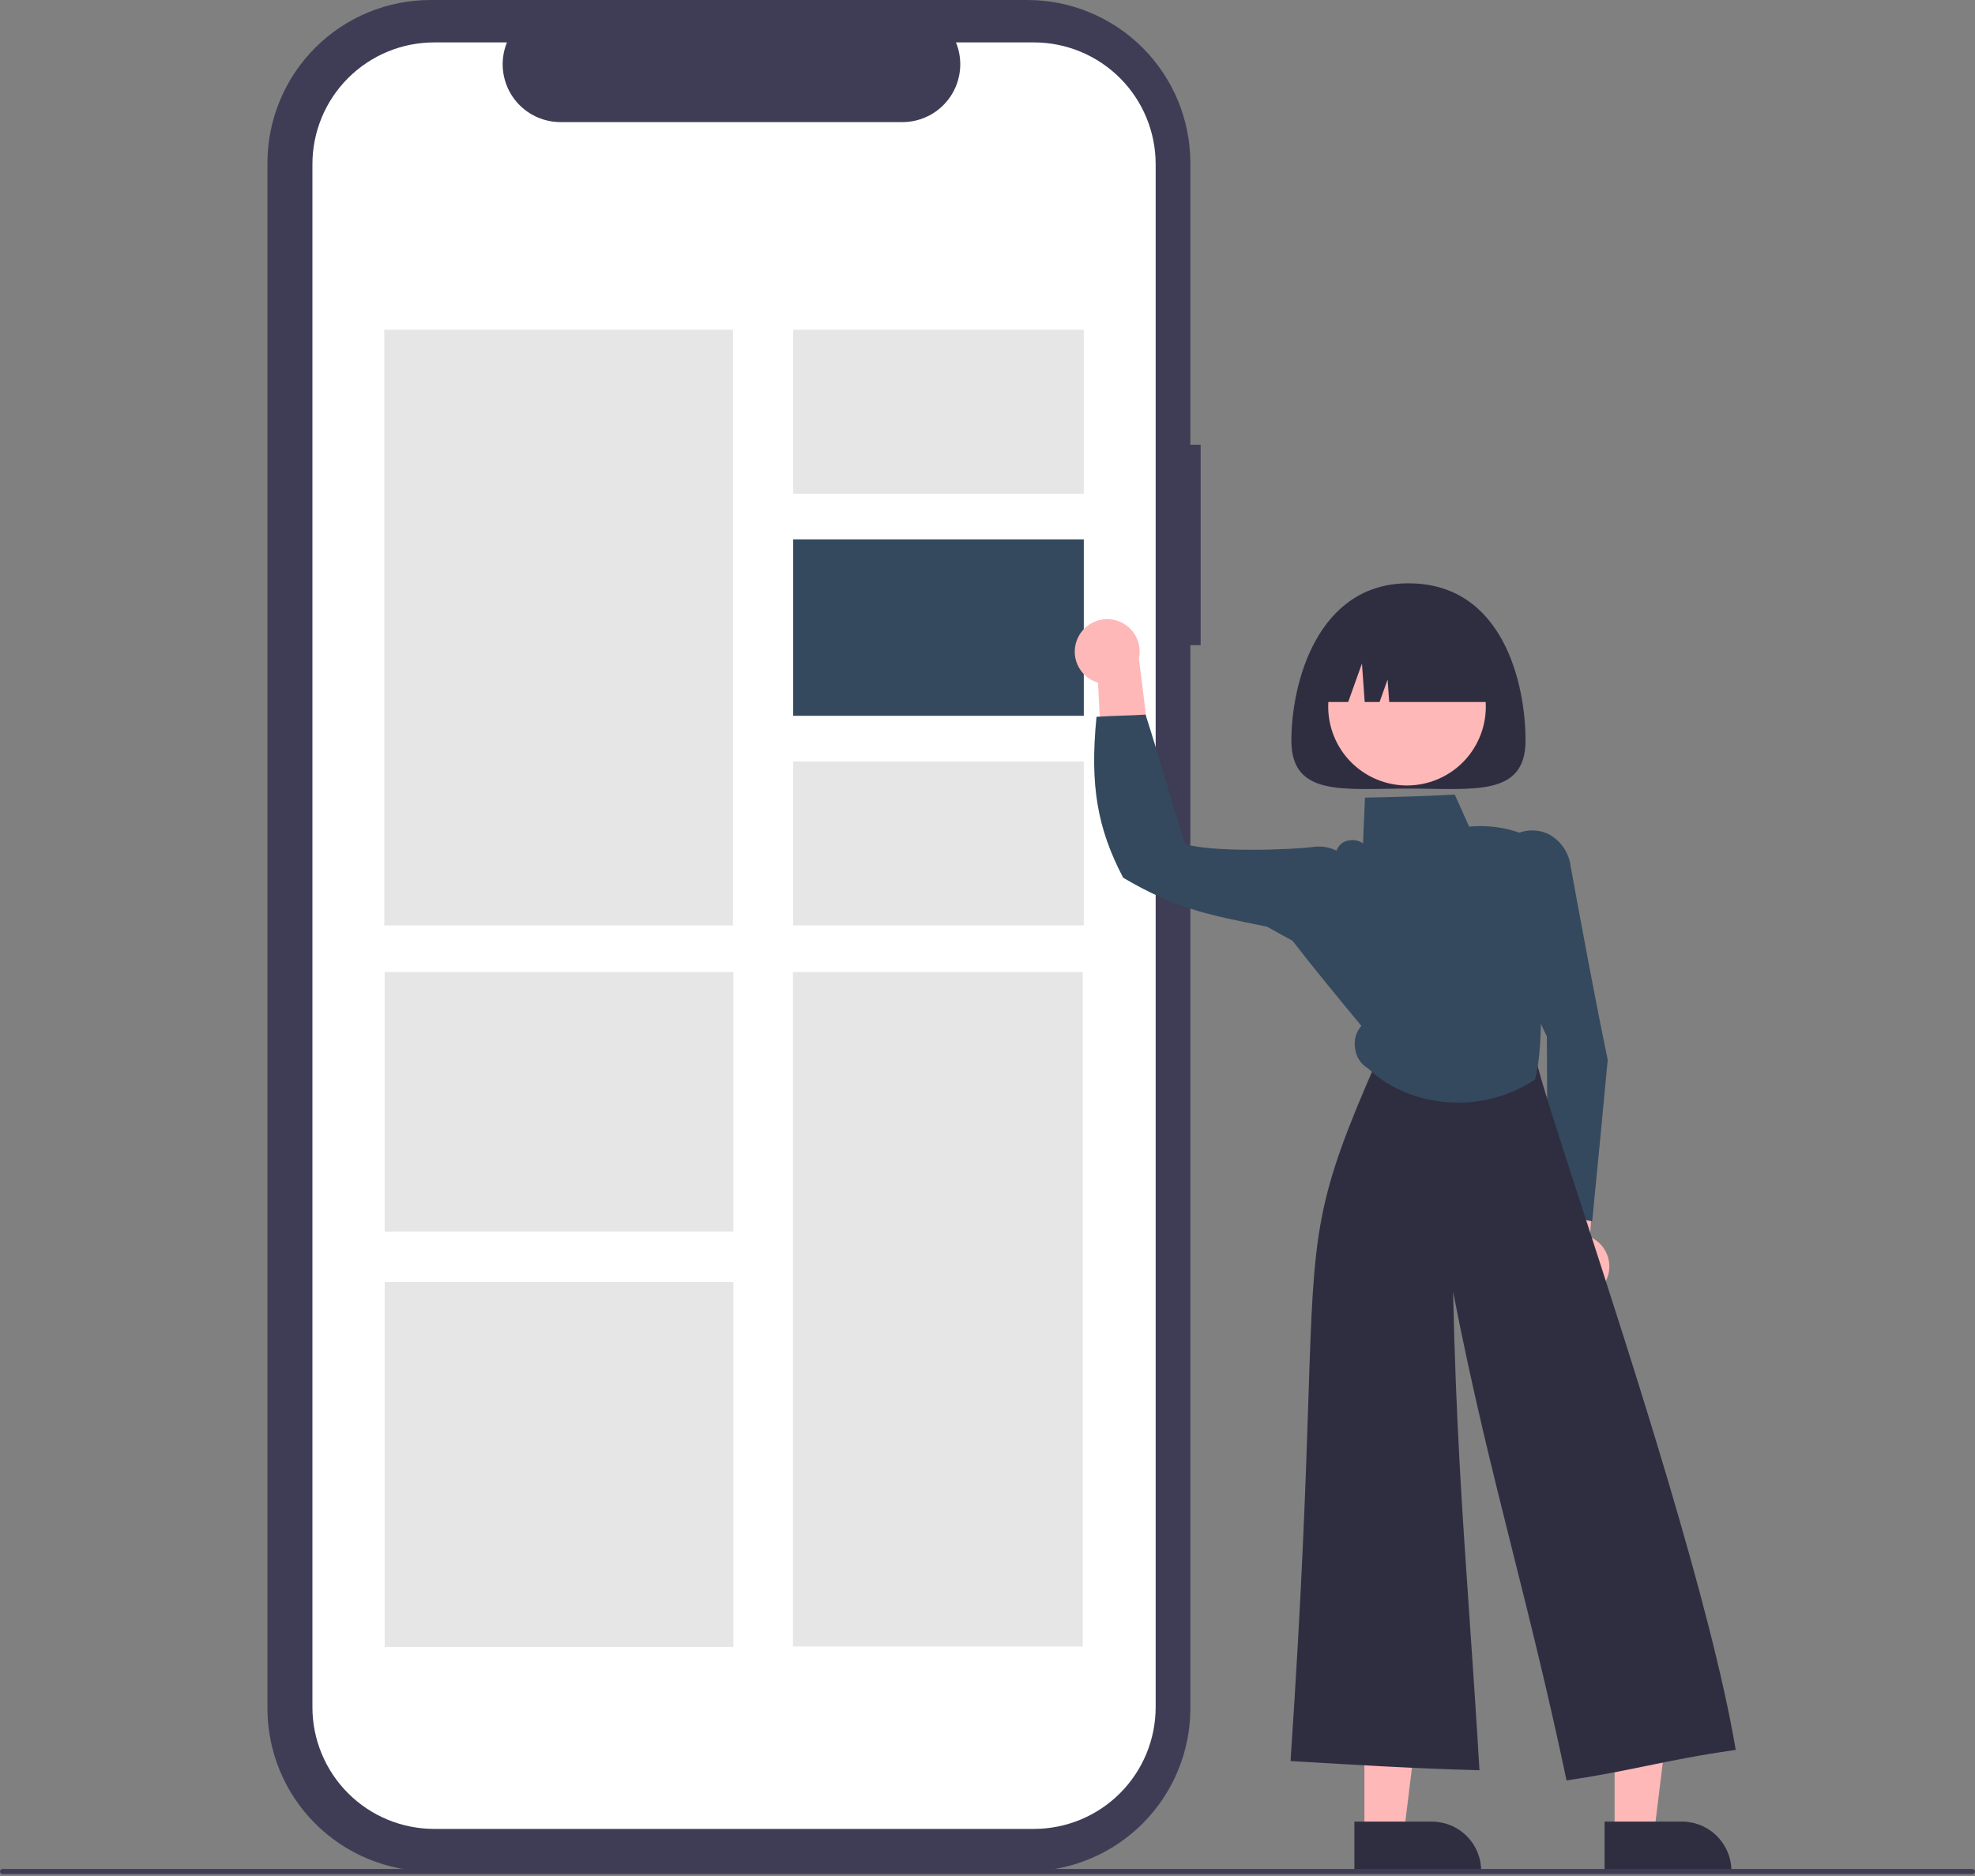 <svg width="400" height="380" viewBox="0 0 400 380" fill="none" xmlns="http://www.w3.org/2000/svg">
<rect x="0" y="0" width="400" height="380" fill="#808080" stroke="none"/>
<path d="M243.169 90.077H241.086V33.022C241.086 24.264 237.607 15.865 231.414 9.672C225.221 3.479 216.822 1.10508e-05 208.064 1.0516e-10H87.186C82.849 -1.09434e-05 78.555 0.854 74.549 2.514C70.542 4.173 66.902 6.605 63.836 9.672C60.769 12.738 58.337 16.378 56.678 20.385C55.018 24.391 54.164 28.685 54.164 33.022V346.029C54.164 350.366 55.018 354.66 56.677 358.666C58.337 362.673 60.769 366.313 63.836 369.379C66.902 372.446 70.542 374.878 74.549 376.537C78.555 378.197 82.849 379.051 87.186 379.051H208.064C216.822 379.051 225.221 375.572 231.414 369.379C237.607 363.186 241.086 354.787 241.086 346.029V130.689H243.169L243.169 90.077Z" fill="#3F3D56"/>
<path d="M209.397 8.591H193.618C194.344 10.37 194.621 12.3 194.424 14.211C194.228 16.123 193.565 17.956 192.494 19.551C191.422 21.146 189.975 22.452 188.279 23.356C186.583 24.259 184.692 24.732 182.77 24.732H113.521C111.599 24.732 109.708 24.259 108.012 23.356C106.317 22.452 104.869 21.146 103.797 19.551C102.726 17.956 102.063 16.123 101.867 14.211C101.671 12.3 101.948 10.37 102.673 8.591H87.936C81.396 8.591 75.123 11.189 70.499 15.814C65.874 20.439 63.276 26.711 63.276 33.251V345.8C63.276 349.038 63.913 352.245 65.153 355.237C66.392 358.229 68.209 360.947 70.499 363.237C72.788 365.527 75.507 367.344 78.499 368.583C81.491 369.822 84.698 370.46 87.936 370.46H209.397C212.635 370.46 215.842 369.822 218.834 368.583C221.826 367.344 224.544 365.527 226.834 363.237C229.124 360.947 230.94 358.229 232.18 355.237C233.419 352.245 234.057 349.038 234.057 345.8V345.8V33.251C234.057 30.013 233.419 26.806 232.18 23.814C230.94 20.822 229.124 18.104 226.834 15.814C224.544 13.524 221.826 11.708 218.834 10.468C215.842 9.229 212.635 8.591 209.397 8.591V8.591Z" fill="white"/>
<path d="M148.456 66.796H77.829V187.45H148.456V66.796Z" fill="#E6E6E6"/>
<path d="M219.291 196.901H160.59V333.499H219.291V196.901Z" fill="#E6E6E6"/>
<path d="M219.503 66.796H160.647V100.007H219.503V66.796Z" fill="#E6E6E6"/>
<path d="M219.503 109.256H160.647V144.99H219.503V109.256Z" fill="#34495E"/>
<path d="M219.503 154.239H160.647V187.45H219.503V154.239Z" fill="#E6E6E6"/>
<path d="M148.543 196.901H77.916V249.482H148.543V196.901Z" fill="#E6E6E6"/>
<path d="M148.543 259.675H77.916V333.61H148.543V259.675Z" fill="#E6E6E6"/>
<path d="M308.969 149.989C308.969 161.471 298.353 159.734 285.256 159.734C272.16 159.734 261.543 161.471 261.543 149.989C261.543 138.508 266.729 118.155 285.256 118.155C304.422 118.155 308.969 138.508 308.969 149.989Z" fill="#2F2E41"/>
<path d="M218.345 129.109C217.921 129.965 217.691 130.904 217.67 131.859C217.649 132.814 217.837 133.761 218.222 134.636C218.607 135.51 219.178 136.289 219.897 136.918C220.615 137.547 221.463 138.012 222.38 138.278L223.575 161.463L233.291 154.312L230.667 133.391C231.012 131.821 230.769 130.178 229.984 128.775C229.199 127.371 227.927 126.305 226.408 125.777C224.889 125.249 223.229 125.297 221.743 125.911C220.257 126.525 219.048 127.663 218.345 129.109V129.109Z" fill="#FFB8B8"/>
<path d="M324.86 260.138C325.388 259.342 325.734 258.439 325.875 257.495C326.015 256.55 325.947 255.586 325.675 254.67C325.403 253.755 324.934 252.91 324.3 252.196C323.666 251.481 322.883 250.915 322.007 250.535L323.729 227.383L313.193 233.259L313.172 254.344C312.633 255.859 312.668 257.519 313.271 259.01C313.874 260.501 315.002 261.718 316.443 262.433C317.884 263.147 319.536 263.308 321.088 262.885C322.639 262.462 323.981 261.484 324.86 260.138V260.138Z" fill="#FFB8B8"/>
<path d="M276.337 371.586H284.302L288.091 340.864L276.335 340.865L276.337 371.586Z" fill="#FFB8B8"/>
<path d="M274.305 368.986L289.991 368.985H289.991C291.304 368.985 292.604 369.244 293.817 369.746C295.03 370.248 296.132 370.985 297.06 371.913C297.988 372.841 298.724 373.943 299.227 375.156C299.729 376.369 299.988 377.668 299.988 378.981V379.306L274.306 379.307L274.305 368.986Z" fill="#2F2E41"/>
<path d="M327.011 371.586H334.976L338.765 340.864L327.01 340.865L327.011 371.586Z" fill="#FFB8B8"/>
<path d="M324.98 368.986L340.666 368.985H340.666C341.979 368.985 343.279 369.244 344.492 369.746C345.704 370.248 346.806 370.985 347.735 371.913C348.663 372.841 349.399 373.943 349.902 375.156C350.404 376.369 350.662 377.668 350.662 378.981V379.306L324.98 379.307L324.98 368.986Z" fill="#2F2E41"/>
<path d="M322.466 247.382L322.119 247.319C319.218 246.794 316.282 246.263 313.7 245.707L313.445 245.652L313.444 245.391C313.399 233.615 313.355 221.841 313.29 209.96C307.123 197.531 304.531 183.633 305.802 169.817L305.816 169.671L305.936 169.586C307.06 168.805 308.371 168.338 309.735 168.233C311.099 168.127 312.467 168.387 313.697 168.985C314.901 169.643 315.93 170.579 316.698 171.716C317.467 172.852 317.952 174.156 318.115 175.518C320.462 188.313 322.893 201.564 325.604 214.621L325.614 214.668L325.609 214.717C324.605 225.366 323.566 236.377 322.501 247.032L322.466 247.382Z" fill="#34495E"/>
<path d="M317.273 360.637L317.21 360.337C313.484 342.712 309.887 328.36 306.408 314.48C302.24 297.846 298.289 282.084 294.301 261.686C294.849 287.409 296.121 305.889 297.583 327.131C298.244 336.722 298.926 346.641 299.619 358.219L299.64 358.573L299.287 358.564C286.821 358.245 274.049 357.475 261.698 356.73L261.371 356.711L261.394 356.384C263.732 321.916 264.465 299.519 265 283.165C266.129 248.661 266.302 243.358 279.154 214.158C279.642 213.05 282.548 209.777 285.744 210.275L311.03 214.211L311.075 214.434C311.789 218.028 315.329 228.934 320.23 244.029C330.707 276.297 346.539 325.062 351.485 354.13L351.541 354.46L351.211 354.507C344.027 355.527 338.856 356.591 333.856 357.619C329.126 358.592 324.234 359.597 317.575 360.591L317.273 360.637Z" fill="#2F2E41"/>
<path d="M295.296 223.332C288.547 223.333 281.876 220.991 277.094 216.431C276.346 215.997 275.714 215.389 275.251 214.659C274.787 213.928 274.506 213.098 274.431 212.236C274.308 211.447 274.36 210.641 274.582 209.874C274.804 209.107 275.191 208.397 275.716 207.796C271.028 202.121 266.187 196.255 261.553 190.283L261.425 190.118L261.573 189.835C264.605 184.042 267.74 178.053 270.751 172.135C270.96 171.619 271.305 171.169 271.749 170.833C272.193 170.497 272.719 170.287 273.273 170.225C273.753 170.134 274.247 170.142 274.725 170.249C275.202 170.356 275.653 170.559 276.049 170.846L276.055 170.702C276.181 167.706 276.307 164.71 276.436 161.87L276.45 161.567L276.754 161.56C282.542 161.432 288.528 161.3 294.408 160.951L294.631 160.938L297.547 167.443C302.284 166.983 307.05 167.95 311.232 170.221L311.424 170.323L311.402 170.54C310.229 181.72 310.484 193.003 312.161 204.119C312.07 209.194 311.972 214.381 310.943 218.516L310.913 218.636L310.809 218.706C306.213 221.756 300.812 223.367 295.296 223.332V223.332Z" fill="#34495E"/>
<path d="M270.453 195.111L270.065 194.932C265.53 192.657 260.981 190.133 256.581 187.693L255.974 187.574C244.39 185.249 238.01 183.969 227.559 177.84L227.479 177.793L227.436 177.71C222.203 167.715 220.744 158.977 222.051 145.472L222.077 145.201L222.348 145.18C223.481 145.088 225.327 145.026 227.112 144.966C228.85 144.909 230.646 144.848 231.747 144.762L232.003 144.742L232.082 144.985C233.451 149.214 234.614 153.159 235.846 157.336C237.112 161.629 238.42 166.066 240.014 170.997C245.849 172.673 261.492 172.172 266.356 171.51C269.162 171.222 271.998 172.519 273.955 174.965L274.045 175.078L274.022 175.221C272.951 181.756 271.721 188.329 270.532 194.686L270.453 195.111Z" fill="#34495E"/>
<path d="M298.966 150.799C303.193 143.066 300.351 133.371 292.618 129.143C284.886 124.916 275.19 127.758 270.963 135.491C266.736 143.224 269.578 152.919 277.311 157.146C285.044 161.373 294.739 158.531 298.966 150.799Z" fill="#FFB8B8"/>
<path d="M266.74 142.193H273.052L275.836 134.397L276.393 142.193H279.409L281.033 137.645L281.358 142.193H303.772C303.772 137.713 301.992 133.417 298.825 130.249C295.657 127.081 291.36 125.302 286.88 125.302H283.632C279.152 125.302 274.856 127.081 271.688 130.249C268.52 133.417 266.74 137.713 266.74 142.193Z" fill="#2F2E41"/>
<path d="M399.479 379.614H0.521C0.383 379.614 0.25 379.559 0.153 379.461C0.055 379.363 0 379.231 0 379.093C0 378.955 0.055 378.822 0.153 378.724C0.25 378.627 0.383 378.572 0.521 378.572H399.479C399.617 378.572 399.75 378.627 399.847 378.724C399.945 378.822 400 378.955 400 379.093C400 379.231 399.945 379.363 399.847 379.461C399.75 379.559 399.617 379.614 399.479 379.614Z" fill="#3F3D56"/>
</svg>
